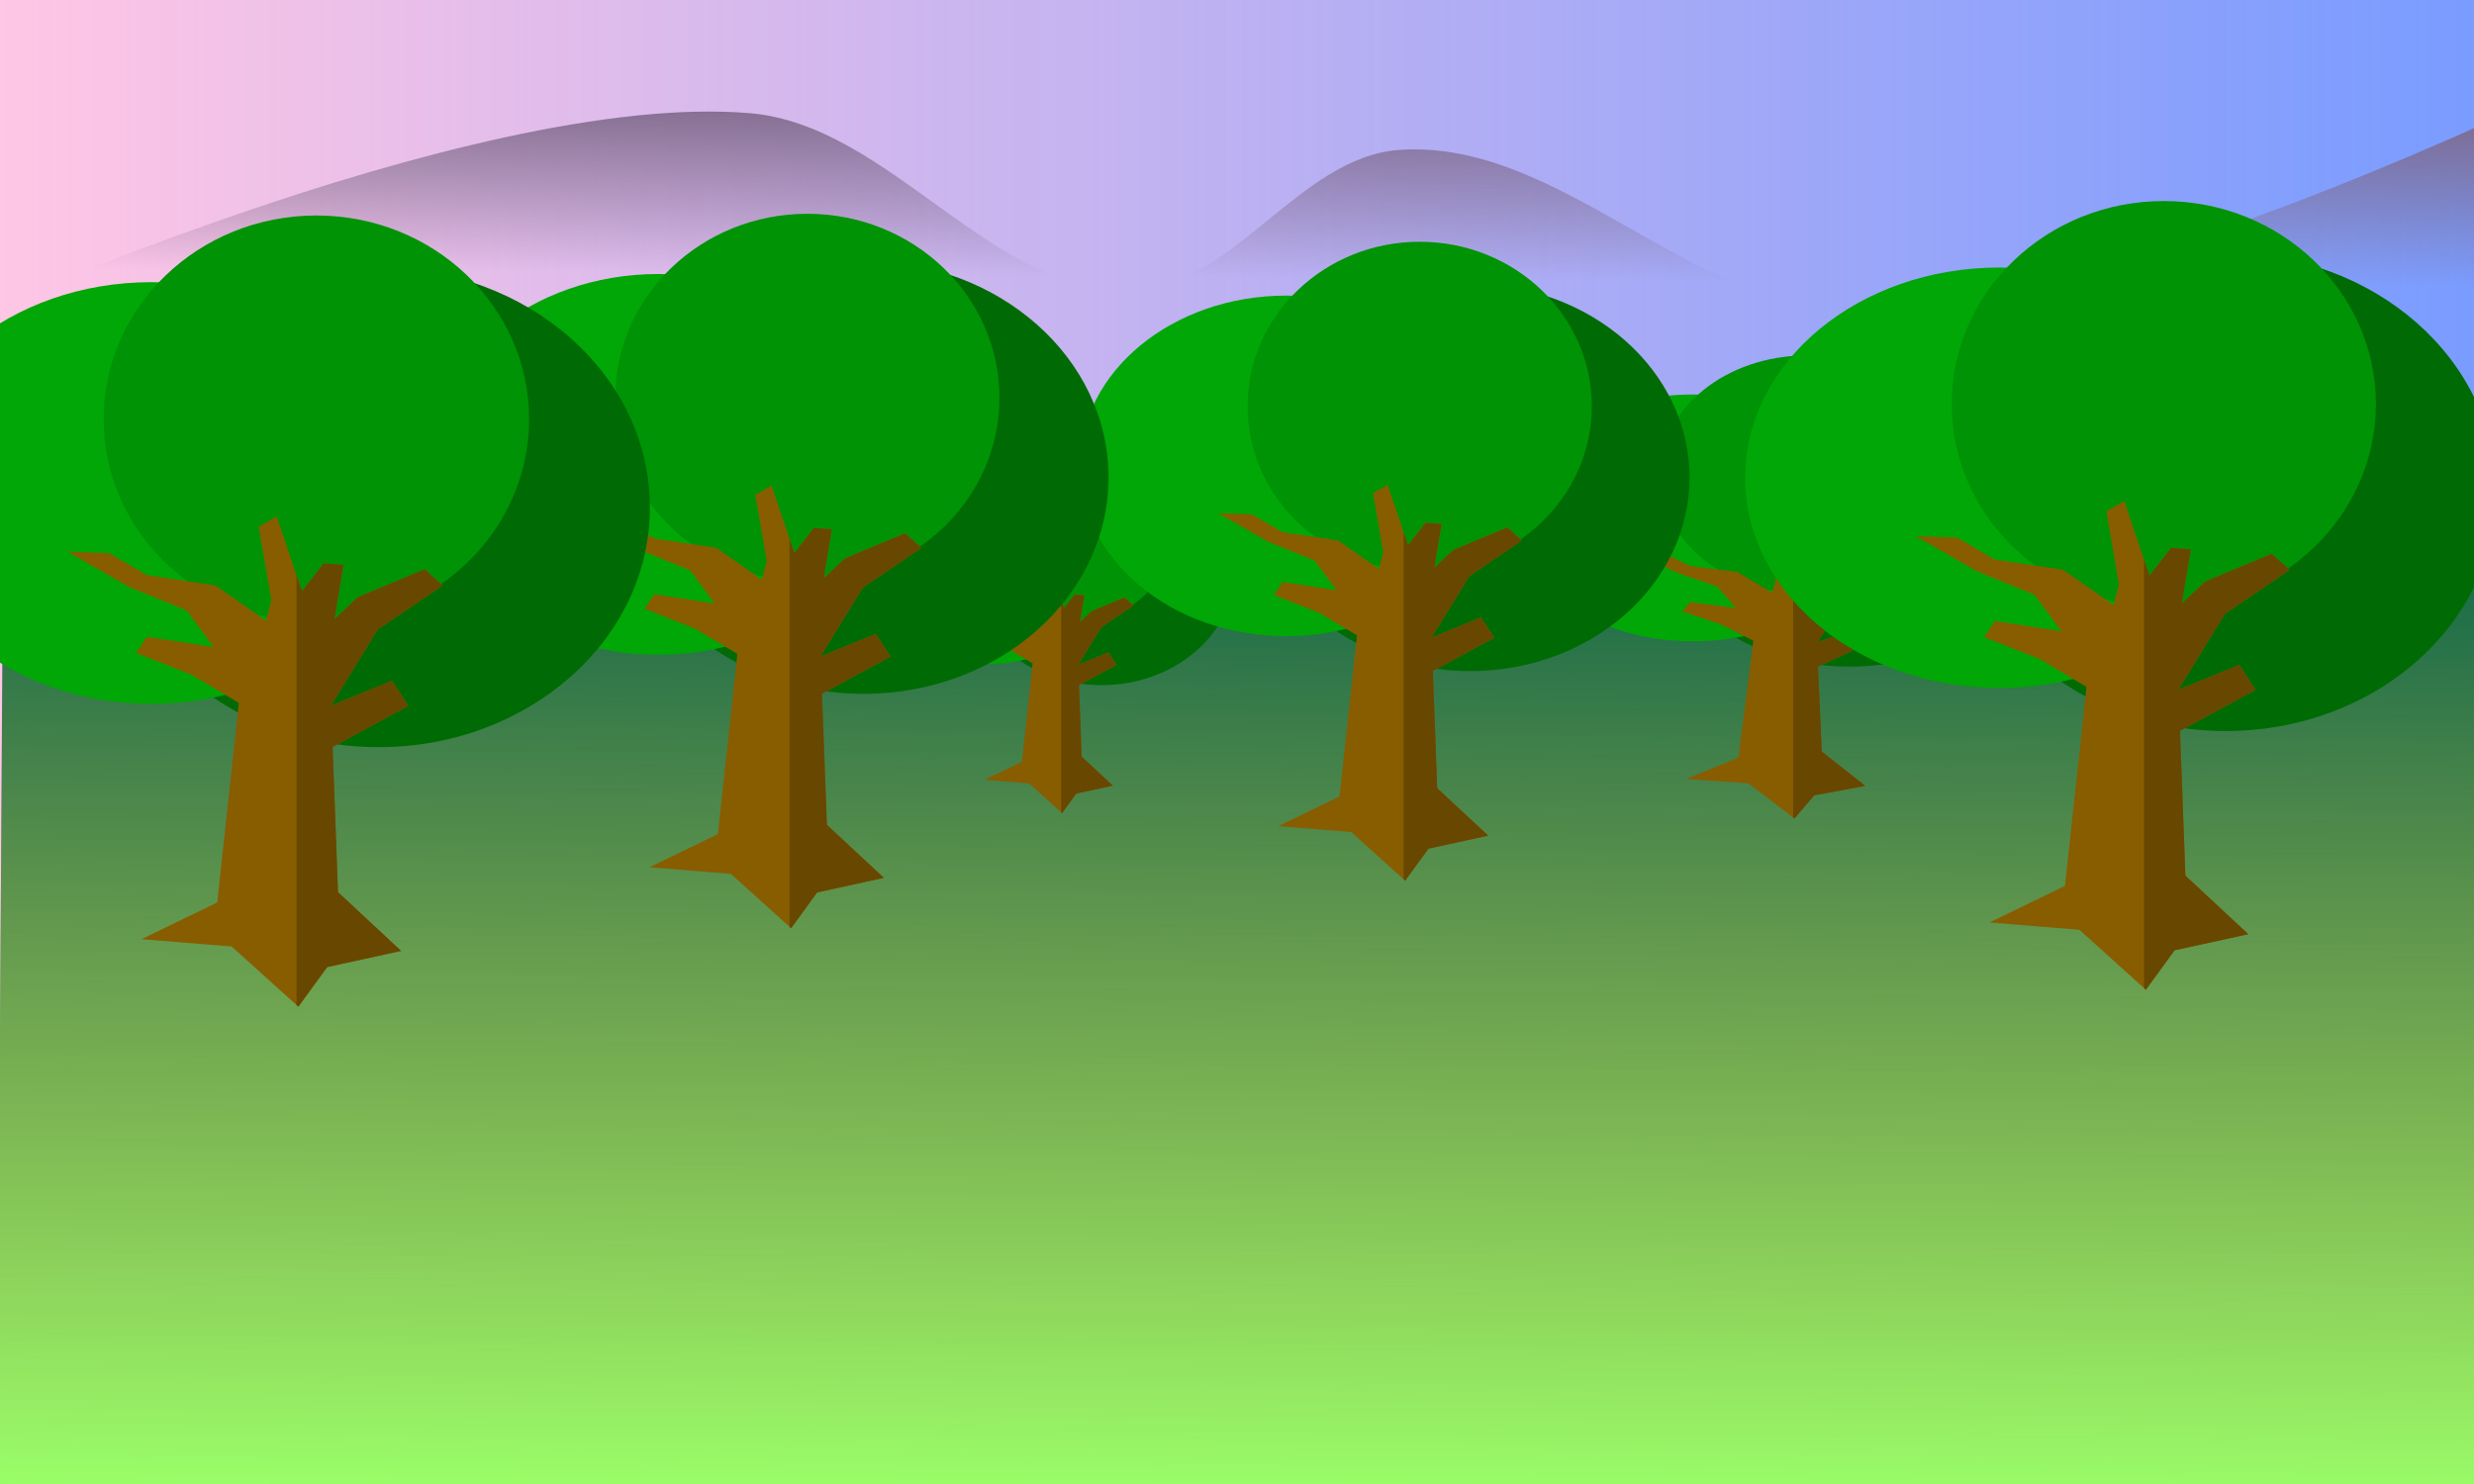 <?xml version="1.0" encoding="UTF-8" standalone="no"?>
<!-- Created with Inkscape (http://www.inkscape.org/) -->

<svg
   xmlns:dc="http://purl.org/dc/elements/1.1/"
   xmlns:cc="http://creativecommons.org/ns#"
   xmlns:rdf="http://www.w3.org/1999/02/22-rdf-syntax-ns#"
   xmlns:svg="http://www.w3.org/2000/svg"
   xmlns="http://www.w3.org/2000/svg"
   xmlns:xlink="http://www.w3.org/1999/xlink"
   xmlns:sodipodi="http://sodipodi.sourceforge.net/DTD/sodipodi-0.dtd"
   xmlns:inkscape="http://www.inkscape.org/namespaces/inkscape"
   width="500mm"
   height="300mm"
   viewBox="0 0 1771.653 1062.992"
   id="svg5227"
   version="1.1"
   inkscape:version="0.91 r13725"
   sodipodi:docname="background.svg">
  <defs
     id="defs5229">
    <linearGradient
       inkscape:collect="always"
       id="linearGradient6015">
      <stop
         style="stop-color:#7d6889;stop-opacity:1;"
         offset="0"
         id="stop6017" />
      <stop
         style="stop-color:#7d6889;stop-opacity:0;"
         offset="1"
         id="stop6019" />
    </linearGradient>
    <linearGradient
       inkscape:collect="always"
       id="linearGradient5959">
      <stop
         style="stop-color:#9aff69;stop-opacity:1;"
         offset="0"
         id="stop5961" />
      <stop
         style="stop-color:#f1ca4a;stop-opacity:0"
         offset="1"
         id="stop5963" />
    </linearGradient>
    <linearGradient
       inkscape:collect="always"
       id="linearGradient5951">
      <stop
         style="stop-color:#ffc6e5;stop-opacity:1;"
         offset="0"
         id="stop5953" />
      <stop
         style="stop-color:#ffc6e5;stop-opacity:0;"
         offset="1"
         id="stop5955" />
    </linearGradient>
    <linearGradient
       inkscape:collect="always"
       xlink:href="#linearGradient5951"
       id="linearGradient5957"
       x1="-6.1035156e-005"
       y1="520.866"
       x2="1771.653"
       y2="520.866"
       gradientUnits="userSpaceOnUse" />
    <linearGradient
       inkscape:collect="always"
       xlink:href="#linearGradient5959"
       id="linearGradient5965"
       x1="846.005"
       y1="1062.375"
       x2="851.048"
       y2="413.857"
       gradientUnits="userSpaceOnUse" />
    <linearGradient
       inkscape:collect="always"
       xlink:href="#linearGradient6015"
       id="linearGradient6021"
       x1="1023.784"
       y1="60.246"
       x2="1022.783"
       y2="189.546"
       gradientUnits="userSpaceOnUse" />
  </defs>
  <sodipodi:namedview
     id="base"
     pagecolor="#ffffff"
     bordercolor="#666666"
     borderopacity="1.0"
     inkscape:pageopacity="0.0"
     inkscape:pageshadow="2"
     inkscape:zoom="0.24748737"
     inkscape:cx="1265.4836"
     inkscape:cy="-495.19373"
     inkscape:document-units="px"
     inkscape:current-layer="layer1"
     showgrid="false"
     inkscape:window-width="1920"
     inkscape:window-height="1017"
     inkscape:window-x="-8"
     inkscape:window-y="-8"
     inkscape:window-maximized="1" />
  <g
     inkscape:label="Layer 1"
     inkscape:groupmode="layer"
     id="layer1"
     transform="translate(0,10.63)">
    <rect
       style="opacity:1;fill:#7a9cff;fill-opacity:1;fill-rule:nonzero;stroke:none;stroke-width:20;stroke-linecap:round;stroke-linejoin:round;stroke-miterlimit:4;stroke-dasharray:none;stroke-opacity:1"
       id="rect5775"
       width="1771.654"
       height="1062.992"
       x="-6.1035156e-005"
       y="-10.63" />
    <rect
       y="-10.63"
       x="-6.1035156e-005"
       height="1062.992"
       width="1771.654"
       id="rect5777"
       style="opacity:1;fill:url(#linearGradient5957);fill-opacity:1;fill-rule:nonzero;stroke:none;stroke-width:20;stroke-linecap:round;stroke-linejoin:round;stroke-miterlimit:4;stroke-dasharray:none;stroke-opacity:1" />
    <path
       style="fill:url(#linearGradient6021);fill-opacity:1;fill-rule:evenodd;stroke:none;stroke-width:1px;stroke-linecap:butt;stroke-linejoin:miter;stroke-opacity:1"
       d="m -46.467,228.078 c 0,0 383.035,-175.001 583.868,-157.584 99.951,8.668 172.444,129.679 272.741,127.279 72.276,-1.73 119.81,-95.949 191.929,-101.015 113.469,-7.971 207.514,112.374 321.228,115.157 168.885,4.134 484.873,-147.482 484.873,-147.482 L 1804.132,436.169 -50.508,411.925 Z"
       id="path5995"
       inkscape:connector-curvature="0"
       sodipodi:nodetypes="csssscccc" />
    <path
       style="fill:#1f6f49;fill-opacity:1;fill-rule:evenodd;stroke:none;stroke-width:1px;stroke-linecap:butt;stroke-linejoin:miter;stroke-opacity:1"
       d="m 2.02,407.229 c 0,0 161.496,17.731 242.437,16.362 115.587,-1.954 229.874,-35.63 345.472,-35.062 91.333,0.449 181.545,24.573 272.741,30.387 95.492,6.087 191.345,9.711 286.883,4.675 134.618,-7.096 267.302,-46.449 402.041,-49.086 75.606,-1.48 226.274,18.7 226.274,18.7 l 0,661.498 -1779.889,4.675 z"
       id="path5787"
       inkscape:connector-curvature="0"
       sodipodi:nodetypes="cssssscccc" />
    <path
       inkscape:connector-curvature="0"
       id="path5789"
       d="m 2.02,407.229 c 0,0 161.496,17.731 242.437,16.362 115.587,-1.954 229.874,-35.63 345.472,-35.062 91.333,0.449 181.545,24.573 272.741,30.387 95.492,6.087 191.345,9.711 286.883,4.675 134.618,-7.096 267.302,-46.449 402.041,-49.086 75.606,-1.48 226.274,18.7 226.274,18.7 l 0,661.498 -1779.889,4.675 z"
       style="fill:url(#linearGradient5965);fill-opacity:1;fill-rule:evenodd;stroke:none;stroke-width:1px;stroke-linecap:butt;stroke-linejoin:miter;stroke-opacity:1"
       sodipodi:nodetypes="cssssscccc" />
    <g
       transform="matrix(0.316,0,0,0.315,975.058,354.853)"
       id="g5845-0">
      <ellipse
         ry="268.701"
         rx="304.056"
         cy="129.083"
         cx="-588.919"
         id="ellipse5847-0"
         style="opacity:1;fill:#006b04;fill-opacity:1;fill-rule:nonzero;stroke:none;stroke-width:7.087;stroke-linecap:round;stroke-linejoin:round;stroke-miterlimit:4;stroke-dasharray:none;stroke-opacity:1" />
      <ellipse
         style="opacity:1;fill:#00a706;fill-opacity:1;fill-rule:nonzero;stroke:none;stroke-width:7.087;stroke-linecap:round;stroke-linejoin:round;stroke-miterlimit:4;stroke-dasharray:none;stroke-opacity:1"
         id="ellipse5849-4"
         cx="-843.477"
         cy="112.92"
         rx="285.873"
         ry="236.376" />
      <ellipse
         ry="228.294"
         rx="238.396"
         cy="30.088"
         cx="-658.619"
         id="ellipse5851-4"
         style="opacity:1;fill:#009305;fill-opacity:1;fill-rule:nonzero;stroke:none;stroke-width:7.087;stroke-linecap:round;stroke-linejoin:round;stroke-miterlimit:4;stroke-dasharray:none;stroke-opacity:1" />
      <path
         style="fill:#885d00;fill-opacity:1;fill-rule:evenodd;stroke:none;stroke-width:7.087;stroke-linecap:butt;stroke-linejoin:round;stroke-miterlimit:4;stroke-dasharray:none;stroke-opacity:1"
         d="m -854.589,613.024 101.015,8.226 74.751,67.456 32.325,-44.423 82.832,-18.098 -70.711,-65.811 -6.061,-162.883 84.853,-46.068 -18.183,-27.97 -68.69,27.97 52.528,-85.554 72.731,-49.358 -20.203,-18.098 -74.751,31.26 -26.264,24.679 10.101,-60.875 -22.223,-1.645 -24.244,31.26 -28.284,-83.909 -20.203,11.517 14.142,82.264 -6.061,23.034 -56.569,-39.487 -76.772,-11.517 -42.426,-24.679 -46.467,-1.645 68.69,39.487 64.65,26.324 30.305,41.132 -74.751,-11.517 -12.122,18.098 62.63,24.679 52.528,31.26 -24.244,223.758 z"
         id="path5853-4"
         inkscape:connector-curvature="0" />
      <path
         style="fill:#684700;fill-opacity:1;fill-rule:evenodd;stroke:none;stroke-width:7.087;stroke-linecap:butt;stroke-linejoin:round;stroke-miterlimit:4;stroke-dasharray:none;stroke-opacity:1"
         d="m -680.844,686.883 2.021,1.824 32.324,-44.422 82.832,-18.1 -70.709,-65.811 -6.062,-162.883 84.854,-46.066 -18.184,-27.971 -68.689,27.971 52.527,-85.555 72.732,-49.359 -20.203,-18.098 -74.752,31.26 -26.264,24.68 10.102,-60.875 -22.225,-1.646 -24.242,31.262 -6.062,-17.984 0,481.773 z"
         id="path5855-8"
         inkscape:connector-curvature="0" />
    </g>
    <g
       transform="matrix(0.441,0,0,0.374,1584.351,318.105)"
       id="g5845-0-9">
      <ellipse
         ry="268.701"
         rx="304.056"
         cy="129.083"
         cx="-588.919"
         id="ellipse5847-0-9"
         style="opacity:1;fill:#006b04;fill-opacity:1;fill-rule:nonzero;stroke:none;stroke-width:7.087;stroke-linecap:round;stroke-linejoin:round;stroke-miterlimit:4;stroke-dasharray:none;stroke-opacity:1" />
      <ellipse
         style="opacity:1;fill:#00a706;fill-opacity:1;fill-rule:nonzero;stroke:none;stroke-width:7.087;stroke-linecap:round;stroke-linejoin:round;stroke-miterlimit:4;stroke-dasharray:none;stroke-opacity:1"
         id="ellipse5849-4-7"
         cx="-843.477"
         cy="112.92"
         rx="285.873"
         ry="236.376" />
      <ellipse
         ry="228.294"
         rx="238.396"
         cy="30.088"
         cx="-658.619"
         id="ellipse5851-4-2"
         style="opacity:1;fill:#009305;fill-opacity:1;fill-rule:nonzero;stroke:none;stroke-width:7.087;stroke-linecap:round;stroke-linejoin:round;stroke-miterlimit:4;stroke-dasharray:none;stroke-opacity:1" />
      <path
         style="fill:#885d00;fill-opacity:1;fill-rule:evenodd;stroke:none;stroke-width:7.087;stroke-linecap:butt;stroke-linejoin:round;stroke-miterlimit:4;stroke-dasharray:none;stroke-opacity:1"
         d="m -854.589,613.024 101.015,8.226 74.751,67.456 32.325,-44.423 82.832,-18.098 -70.711,-65.811 -6.061,-162.883 84.853,-46.068 -18.183,-27.97 -68.69,27.97 52.528,-85.554 72.731,-49.358 -20.203,-18.098 -74.751,31.26 -26.264,24.679 10.101,-60.875 -22.223,-1.645 -24.244,31.26 -28.284,-83.909 -20.203,11.517 14.142,82.264 -6.061,23.034 -56.569,-39.487 -76.772,-11.517 -42.426,-24.679 -46.467,-1.645 68.69,39.487 64.65,26.324 30.305,41.132 -74.751,-11.517 -12.122,18.098 62.63,24.679 52.528,31.26 -24.244,223.758 z"
         id="path5853-4-8"
         inkscape:connector-curvature="0" />
      <path
         style="fill:#684700;fill-opacity:1;fill-rule:evenodd;stroke:none;stroke-width:7.087;stroke-linecap:butt;stroke-linejoin:round;stroke-miterlimit:4;stroke-dasharray:none;stroke-opacity:1"
         d="m -680.844,686.883 2.021,1.824 32.324,-44.422 82.832,-18.1 -70.709,-65.811 -6.062,-162.883 84.854,-46.066 -18.184,-27.971 -68.689,27.971 52.527,-85.555 72.732,-49.359 -20.203,-18.098 -74.752,31.26 -26.264,24.68 10.102,-60.875 -22.225,-1.646 -24.242,31.262 -6.062,-17.984 0,481.773 z"
         id="path5855-8-2"
         inkscape:connector-curvature="0" />
    </g>
    <g
       transform="matrix(0.517,0,0,0.516,1357.175,264.815)"
       id="g5845">
      <ellipse
         ry="268.701"
         rx="304.056"
         cy="129.083"
         cx="-588.919"
         id="ellipse5847"
         style="opacity:1;fill:#006b04;fill-opacity:1;fill-rule:nonzero;stroke:none;stroke-width:7.087;stroke-linecap:round;stroke-linejoin:round;stroke-miterlimit:4;stroke-dasharray:none;stroke-opacity:1" />
      <ellipse
         style="opacity:1;fill:#00a706;fill-opacity:1;fill-rule:nonzero;stroke:none;stroke-width:7.087;stroke-linecap:round;stroke-linejoin:round;stroke-miterlimit:4;stroke-dasharray:none;stroke-opacity:1"
         id="ellipse5849"
         cx="-843.477"
         cy="112.92"
         rx="285.873"
         ry="236.376" />
      <ellipse
         ry="228.294"
         rx="238.396"
         cy="30.088"
         cx="-658.619"
         id="ellipse5851"
         style="opacity:1;fill:#009305;fill-opacity:1;fill-rule:nonzero;stroke:none;stroke-width:7.087;stroke-linecap:round;stroke-linejoin:round;stroke-miterlimit:4;stroke-dasharray:none;stroke-opacity:1" />
      <path
         style="fill:#885d00;fill-opacity:1;fill-rule:evenodd;stroke:none;stroke-width:7.087;stroke-linecap:butt;stroke-linejoin:round;stroke-miterlimit:4;stroke-dasharray:none;stroke-opacity:1"
         d="m -854.589,613.024 101.015,8.226 74.751,67.456 32.325,-44.423 82.832,-18.098 -70.711,-65.811 -6.061,-162.883 84.853,-46.068 -18.183,-27.97 -68.69,27.97 52.528,-85.554 72.731,-49.358 -20.203,-18.098 -74.751,31.26 -26.264,24.679 10.101,-60.875 -22.223,-1.645 -24.244,31.26 -28.284,-83.909 -20.203,11.517 14.142,82.264 -6.061,23.034 -56.569,-39.487 -76.772,-11.517 -42.426,-24.679 -46.467,-1.645 68.69,39.487 64.65,26.324 30.305,41.132 -74.751,-11.517 -12.122,18.098 62.63,24.679 52.528,31.26 -24.244,223.758 z"
         id="path5853"
         inkscape:connector-curvature="0" />
      <path
         style="fill:#684700;fill-opacity:1;fill-rule:evenodd;stroke:none;stroke-width:7.087;stroke-linecap:butt;stroke-linejoin:round;stroke-miterlimit:4;stroke-dasharray:none;stroke-opacity:1"
         d="m -680.844,686.883 2.021,1.824 32.324,-44.422 82.832,-18.1 -70.709,-65.811 -6.062,-162.883 84.854,-46.066 -18.184,-27.971 -68.689,27.971 52.527,-85.555 72.732,-49.359 -20.203,-18.098 -74.752,31.26 -26.264,24.68 10.102,-60.875 -22.225,-1.646 -24.242,31.262 -6.062,-17.984 0,481.773 z"
         id="path5855"
         inkscape:connector-curvature="0" />
    </g>
    <g
       id="g5833"
       transform="matrix(0.577,0,0,0.577,958.189,256.862)">
      <ellipse
         style="opacity:1;fill:#006b04;fill-opacity:1;fill-rule:nonzero;stroke:none;stroke-width:7.087;stroke-linecap:round;stroke-linejoin:round;stroke-miterlimit:4;stroke-dasharray:none;stroke-opacity:1"
         id="ellipse5835"
         cx="-588.919"
         cy="129.083"
         rx="304.056"
         ry="268.701" />
      <ellipse
         ry="236.376"
         rx="285.873"
         cy="112.92"
         cx="-843.477"
         id="ellipse5837"
         style="opacity:1;fill:#00a706;fill-opacity:1;fill-rule:nonzero;stroke:none;stroke-width:7.087;stroke-linecap:round;stroke-linejoin:round;stroke-miterlimit:4;stroke-dasharray:none;stroke-opacity:1" />
      <ellipse
         style="opacity:1;fill:#009305;fill-opacity:1;fill-rule:nonzero;stroke:none;stroke-width:7.087;stroke-linecap:round;stroke-linejoin:round;stroke-miterlimit:4;stroke-dasharray:none;stroke-opacity:1"
         id="ellipse5839"
         cx="-658.619"
         cy="30.088"
         rx="238.396"
         ry="228.294" />
      <path
         inkscape:connector-curvature="0"
         id="path5841"
         d="m -854.589,613.024 101.015,8.226 74.751,67.456 32.325,-44.423 82.832,-18.098 -70.711,-65.811 -6.061,-162.883 84.853,-46.068 -18.183,-27.97 -68.69,27.97 52.528,-85.554 72.731,-49.358 -20.203,-18.098 -74.751,31.26 -26.264,24.679 10.101,-60.875 -22.223,-1.645 -24.244,31.26 -28.284,-83.909 -20.203,11.517 14.142,82.264 -6.061,23.034 -56.569,-39.487 -76.772,-11.517 -42.426,-24.679 -46.467,-1.645 68.69,39.487 64.65,26.324 30.305,41.132 -74.751,-11.517 -12.122,18.098 62.63,24.679 52.528,31.26 -24.244,223.758 z"
         style="fill:#885d00;fill-opacity:1;fill-rule:evenodd;stroke:none;stroke-width:7.087;stroke-linecap:butt;stroke-linejoin:round;stroke-miterlimit:4;stroke-dasharray:none;stroke-opacity:1" />
      <path
         inkscape:connector-curvature="0"
         id="path5843"
         d="m -680.844,686.883 2.021,1.824 32.324,-44.422 82.832,-18.1 -70.709,-65.811 -6.062,-162.883 84.854,-46.066 -18.184,-27.971 -68.689,27.971 52.527,-85.555 72.732,-49.359 -20.203,-18.098 -74.752,31.26 -26.264,24.68 10.102,-60.875 -22.225,-1.646 -24.242,31.262 -6.062,-17.984 0,481.773 z"
         style="fill:#684700;fill-opacity:1;fill-rule:evenodd;stroke:none;stroke-width:7.087;stroke-linecap:butt;stroke-linejoin:round;stroke-miterlimit:4;stroke-dasharray:none;stroke-opacity:1" />
    </g>
    <g
       id="g5814"
       transform="matrix(0.639,0,0,0.639,647.415,270.367)">
      <ellipse
         style="opacity:1;fill:#006b04;fill-opacity:1;fill-rule:nonzero;stroke:none;stroke-width:7.087;stroke-linecap:round;stroke-linejoin:round;stroke-miterlimit:4;stroke-dasharray:none;stroke-opacity:1"
         id="ellipse5810"
         cx="-588.919"
         cy="129.083"
         rx="304.056"
         ry="268.701" />
      <ellipse
         ry="236.376"
         rx="285.873"
         cy="112.92"
         cx="-843.477"
         id="path5808"
         style="opacity:1;fill:#00a706;fill-opacity:1;fill-rule:nonzero;stroke:none;stroke-width:7.087;stroke-linecap:round;stroke-linejoin:round;stroke-miterlimit:4;stroke-dasharray:none;stroke-opacity:1" />
      <ellipse
         style="opacity:1;fill:#009305;fill-opacity:1;fill-rule:nonzero;stroke:none;stroke-width:7.087;stroke-linecap:round;stroke-linejoin:round;stroke-miterlimit:4;stroke-dasharray:none;stroke-opacity:1"
         id="ellipse5812"
         cx="-658.619"
         cy="30.088"
         rx="238.396"
         ry="228.294" />
      <path
         inkscape:connector-curvature="0"
         id="path5799"
         d="m -854.589,613.024 101.015,8.226 74.751,67.456 32.325,-44.423 82.832,-18.098 -70.711,-65.811 -6.061,-162.883 84.853,-46.068 -18.183,-27.97 -68.69,27.97 52.528,-85.554 72.731,-49.358 -20.203,-18.098 -74.751,31.26 -26.264,24.679 10.101,-60.875 -22.223,-1.645 -24.244,31.26 -28.284,-83.909 -20.203,11.517 14.142,82.264 -6.061,23.034 -56.569,-39.487 -76.772,-11.517 -42.426,-24.679 -46.467,-1.645 68.69,39.487 64.65,26.324 30.305,41.132 -74.751,-11.517 -12.122,18.098 62.63,24.679 52.528,31.26 -24.244,223.758 z"
         style="fill:#885d00;fill-opacity:1;fill-rule:evenodd;stroke:none;stroke-width:7.087;stroke-linecap:butt;stroke-linejoin:round;stroke-miterlimit:4;stroke-dasharray:none;stroke-opacity:1" />
      <path
         inkscape:connector-curvature="0"
         id="path5806"
         d="m -680.844,686.883 2.021,1.824 32.324,-44.422 82.832,-18.1 -70.709,-65.811 -6.062,-162.883 84.854,-46.066 -18.184,-27.971 -68.689,27.971 52.527,-85.555 72.732,-49.359 -20.203,-18.098 -74.752,31.26 -26.264,24.68 10.102,-60.875 -22.225,-1.646 -24.242,31.262 -6.062,-17.984 0,481.773 z"
         style="fill:#684700;fill-opacity:1;fill-rule:evenodd;stroke:none;stroke-width:7.087;stroke-linecap:butt;stroke-linejoin:round;stroke-miterlimit:4;stroke-dasharray:none;stroke-opacity:1" />
    </g>
    <g
       transform="matrix(0.637,0,0,0.637,1969.074,259.63)"
       id="g5821">
      <ellipse
         ry="268.701"
         rx="304.056"
         cy="129.083"
         cx="-588.919"
         id="ellipse5823"
         style="opacity:1;fill:#006b04;fill-opacity:1;fill-rule:nonzero;stroke:none;stroke-width:7.087;stroke-linecap:round;stroke-linejoin:round;stroke-miterlimit:4;stroke-dasharray:none;stroke-opacity:1" />
      <ellipse
         style="opacity:1;fill:#00a706;fill-opacity:1;fill-rule:nonzero;stroke:none;stroke-width:7.087;stroke-linecap:round;stroke-linejoin:round;stroke-miterlimit:4;stroke-dasharray:none;stroke-opacity:1"
         id="ellipse5825"
         cx="-843.477"
         cy="112.92"
         rx="285.873"
         ry="236.376" />
      <ellipse
         ry="228.294"
         rx="238.396"
         cy="30.088"
         cx="-658.619"
         id="ellipse5827"
         style="opacity:1;fill:#009305;fill-opacity:1;fill-rule:nonzero;stroke:none;stroke-width:7.087;stroke-linecap:round;stroke-linejoin:round;stroke-miterlimit:4;stroke-dasharray:none;stroke-opacity:1" />
      <path
         style="fill:#885d00;fill-opacity:1;fill-rule:evenodd;stroke:none;stroke-width:7.087;stroke-linecap:butt;stroke-linejoin:round;stroke-miterlimit:4;stroke-dasharray:none;stroke-opacity:1"
         d="m -854.589,613.024 101.015,8.226 74.751,67.456 32.325,-44.423 82.832,-18.098 -70.711,-65.811 -6.061,-162.883 84.853,-46.068 -18.183,-27.97 -68.69,27.97 52.528,-85.554 72.731,-49.358 -20.203,-18.098 -74.751,31.26 -26.264,24.679 10.101,-60.875 -22.223,-1.645 -24.244,31.26 -28.284,-83.909 -20.203,11.517 14.142,82.264 -6.061,23.034 -56.569,-39.487 -76.772,-11.517 -42.426,-24.679 -46.467,-1.645 68.69,39.487 64.65,26.324 30.305,41.132 -74.751,-11.517 -12.122,18.098 62.63,24.679 52.528,31.26 -24.244,223.758 z"
         id="path5829"
         inkscape:connector-curvature="0" />
      <path
         style="fill:#684700;fill-opacity:1;fill-rule:evenodd;stroke:none;stroke-width:7.087;stroke-linecap:butt;stroke-linejoin:round;stroke-miterlimit:4;stroke-dasharray:none;stroke-opacity:1"
         d="m -680.844,686.883 2.021,1.824 32.324,-44.422 82.832,-18.1 -70.709,-65.811 -6.062,-162.883 84.854,-46.066 -18.184,-27.971 -68.689,27.971 52.527,-85.555 72.732,-49.359 -20.203,-18.098 -74.752,31.26 -26.264,24.68 10.102,-60.875 -22.225,-1.646 -24.242,31.262 -6.062,-17.984 0,481.773 z"
         id="path5831"
         inkscape:connector-curvature="0" />
    </g>
  </g>
</svg>
